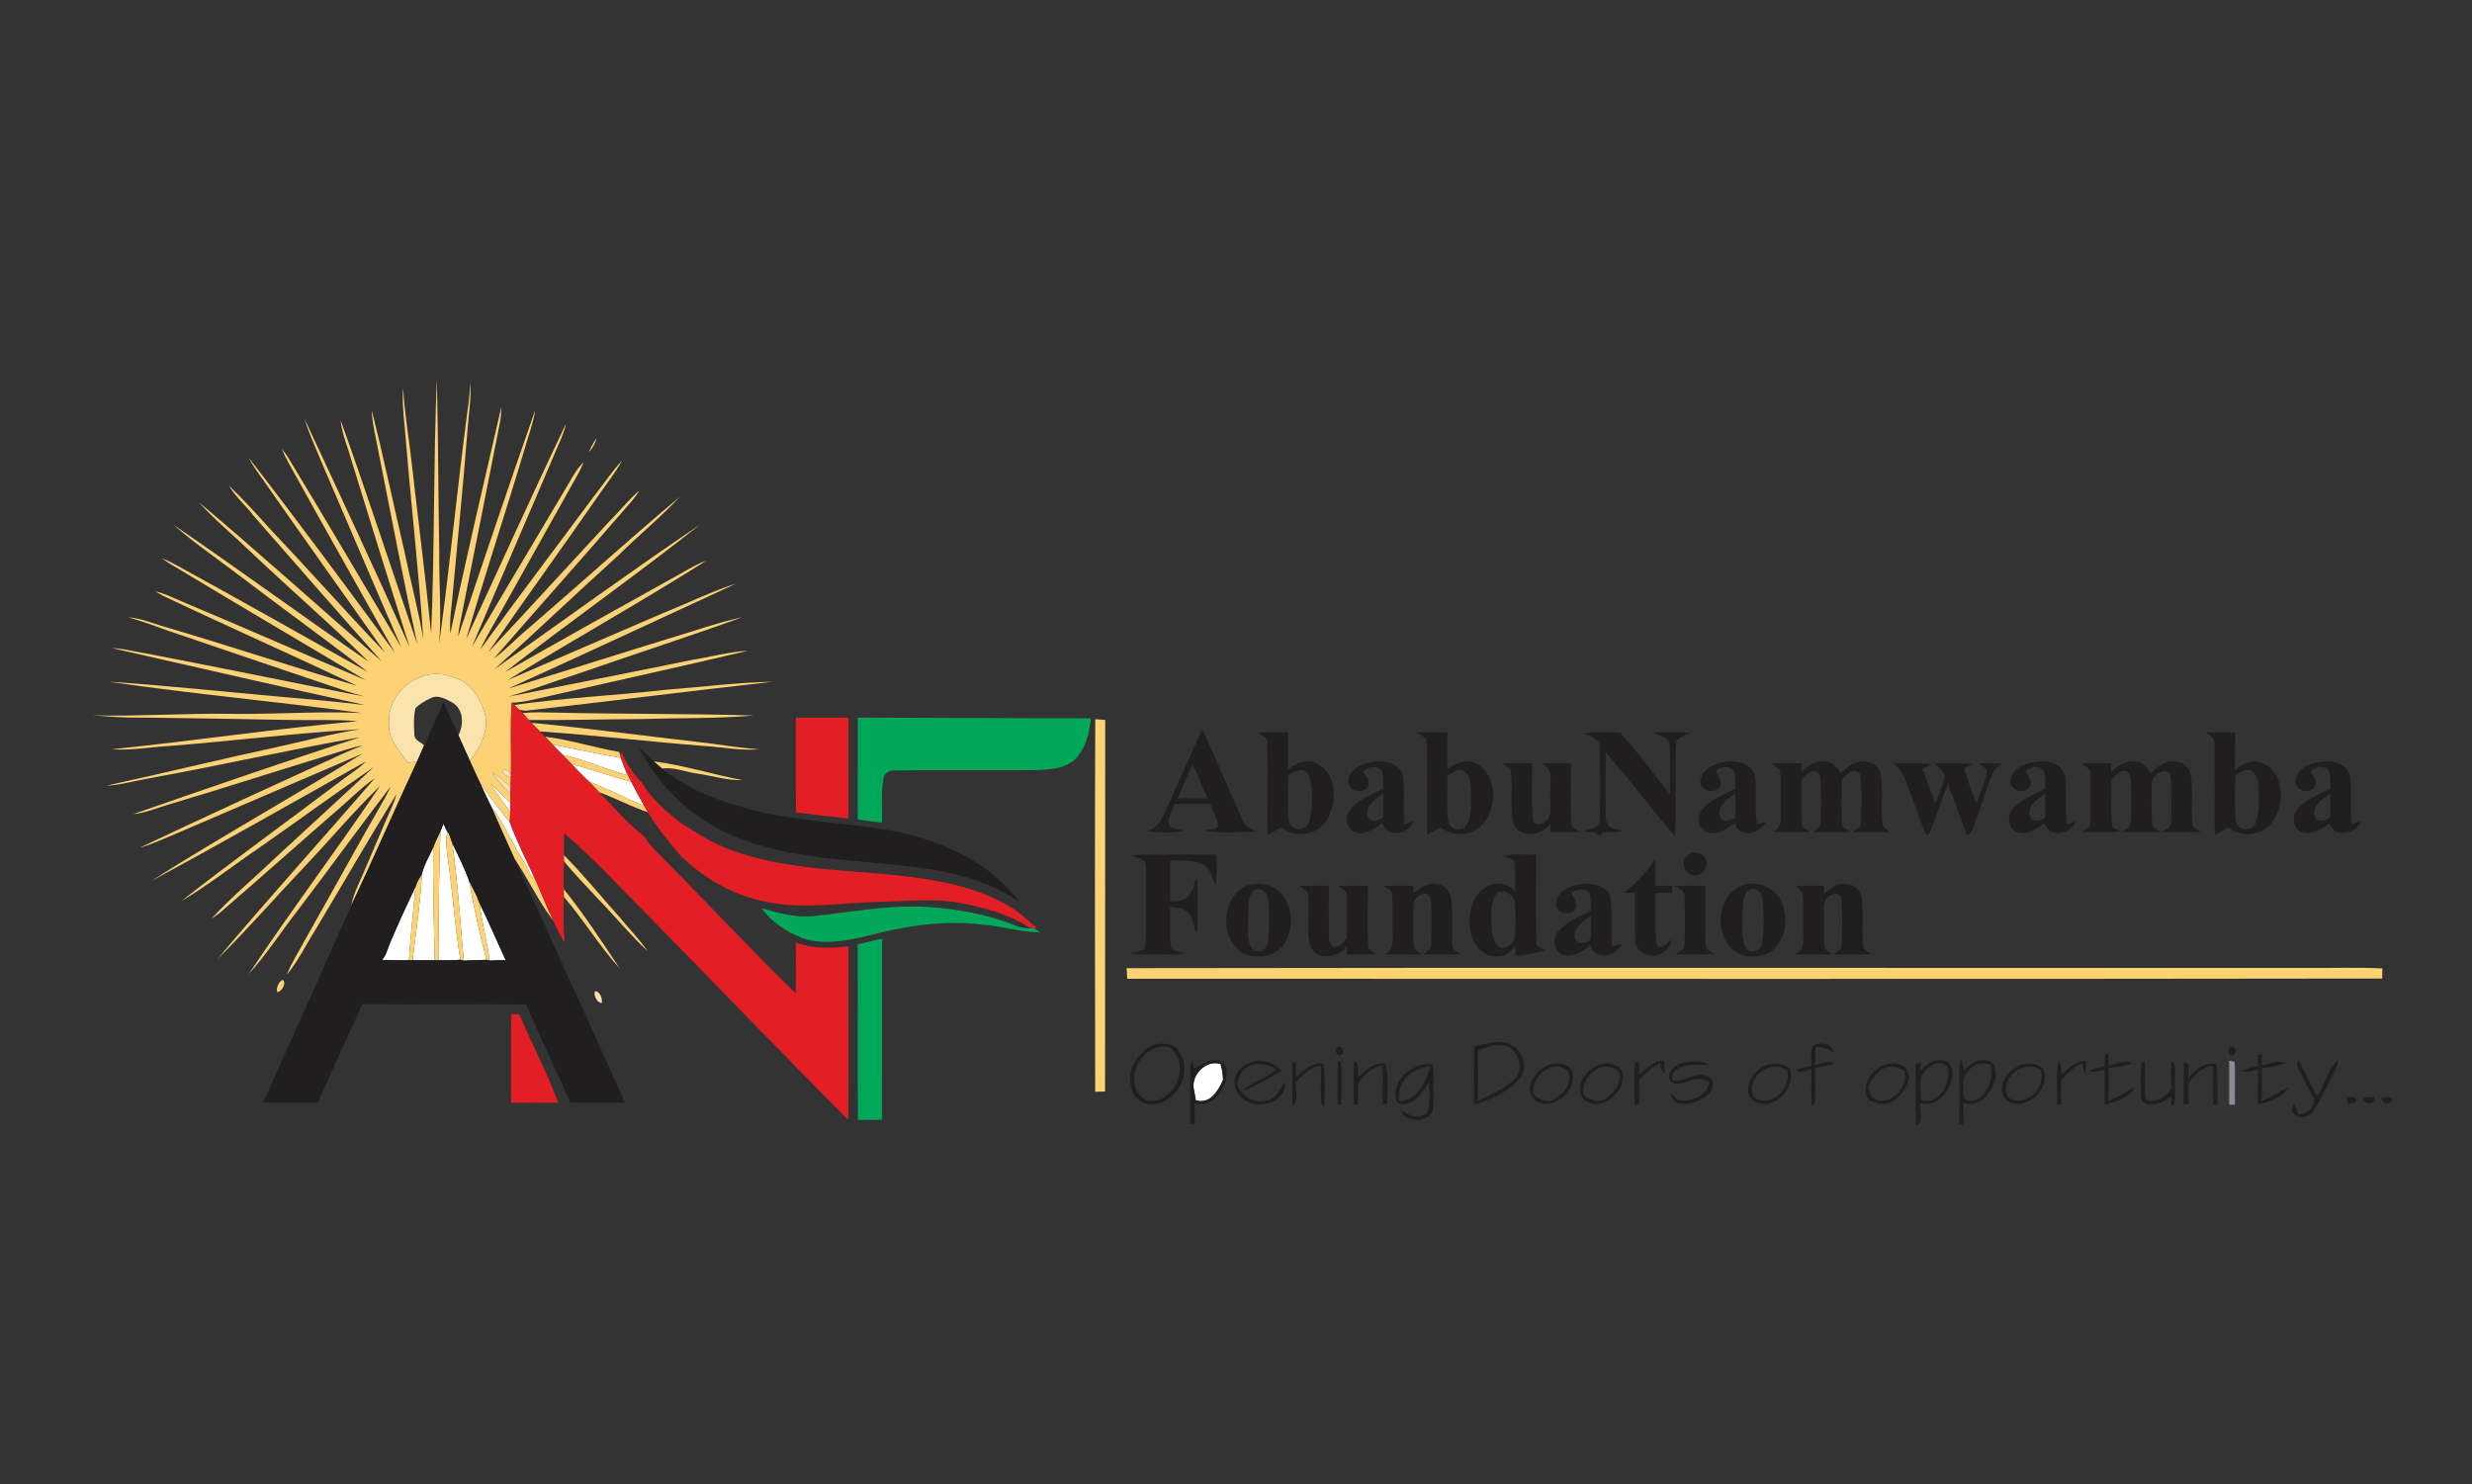 <?xml version="1.0" encoding="UTF-8" ?>
<!DOCTYPE svg PUBLIC "-//W3C//DTD SVG 1.1//EN" "http://www.w3.org/Graphics/SVG/1.1/DTD/svg11.dtd">
<svg width="886pt" height="532pt" viewBox="0 0 886 532" version="1.1" xmlns="http://www.w3.org/2000/svg">
<rect x="0" y="0" width="886" height="532" fill="#333333" stroke="none"/>
<g id="#ffffffff">
<path fill="#ffffff" opacity="1.00" d=" M 198.12 266.96 C 206.26 268.46 214.35 270.26 222.52 271.66 C 223.00 273.17 223.62 274.63 224.22 276.10 L 224.82 277.84 C 216.99 275.80 209.61 272.26 201.69 270.57 C 200.49 269.38 199.28 268.19 198.12 266.96 Z" />
<path fill="#ffffff" opacity="1.00" d=" M 204.91 273.94 C 212.09 275.76 219.05 278.35 226.23 280.20 C 227.73 283.17 229.31 286.10 230.96 289.00 C 224.27 286.03 217.70 282.78 210.93 280.01 C 208.84 278.06 206.85 276.02 204.91 273.94 Z" />
<path fill="#ffffff" opacity="1.00" d=" M 172.11 280.75 C 175.59 285.43 178.89 290.25 182.69 294.69 C 185.11 301.28 188.27 307.58 191.24 313.94 C 191.08 314.10 190.76 314.44 190.60 314.60 C 189.11 311.22 187.30 307.99 185.41 304.82 C 182.32 299.66 179.90 294.09 176.19 289.32 C 174.72 286.51 173.41 283.63 172.11 280.75 Z" />
<path fill="#ffffff" opacity="1.00" d=" M 175.76 280.82 C 178.15 283.12 180.53 285.42 182.89 287.75 C 182.92 288.86 182.92 289.98 182.90 291.11 C 180.50 287.69 177.96 284.37 175.76 280.82 Z" />
<path fill="#ffffff" opacity="1.00" d=" M 157.85 298.03 C 158.12 297.36 158.67 296.00 158.94 295.32 C 159.47 296.46 160.12 297.57 160.56 298.76 C 160.42 298.99 160.14 299.44 160.00 299.66 C 159.73 304.47 160.84 309.21 161.31 313.97 C 162.61 323.98 163.28 334.09 165.02 344.04 C 162.39 344.25 159.75 344.22 157.11 344.21 C 157.25 328.82 157.27 313.41 157.85 298.03 Z" />
<path fill="#ffffff" opacity="1.00" d=" M 162.11 302.26 C 164.19 306.71 166.52 311.09 168.11 315.76 C 169.86 325.25 171.92 334.70 174.34 344.04 C 171.63 344.24 168.90 344.17 166.19 344.36 C 164.98 330.32 164.04 316.21 162.11 302.26 Z" />
<path fill="#ffffff" opacity="1.00" d=" M 155.26 303.86 C 155.10 317.30 155.52 330.76 155.79 344.21 C 153.15 344.20 150.50 344.20 147.87 344.20 C 149.13 333.92 150.67 323.65 151.23 313.30 C 151.97 309.94 153.84 306.96 155.26 303.86 Z" />
<path fill="#ffffff" opacity="1.00" d=" M 138.21 342.15 C 141.29 333.84 145.20 325.87 148.93 317.84 C 148.14 326.63 147.15 335.40 146.56 344.20 C 143.38 344.23 140.20 344.22 137.03 344.10 C 137.32 343.61 137.91 342.64 138.21 342.15 Z" />
<path fill="#ffffff" opacity="1.00" d=" M 171.86 323.77 C 175.17 330.48 178.09 337.38 181.24 344.17 C 179.34 344.19 177.44 344.21 175.55 344.33 C 174.52 337.44 172.71 330.69 171.86 323.77 Z" />
<path fill="#ffffff" opacity="1.00" d=" M 428.00 390.96 C 426.49 385.68 432.05 379.73 437.44 381.37 C 438.06 383.23 438.32 385.16 438.36 387.12 C 436.59 391.04 433.75 395.96 428.60 394.41 C 428.41 393.25 428.21 392.11 428.00 390.96 Z" />
</g>
<g id="#fcd274ff">
<path fill="#fcd274" opacity="1.00" d=" M 154.53 227.10 C 155.80 196.77 155.32 166.37 156.55 136.03 C 157.08 156.67 157.06 177.32 157.43 197.97 C 157.32 208.95 158.31 219.94 157.37 230.90 C 161.18 203.32 163.83 175.59 167.46 147.98 C 168.03 144.36 168.37 140.70 168.55 137.04 C 168.94 142.75 167.99 148.40 167.57 154.07 C 165.93 174.95 163.83 195.78 161.90 216.63 C 161.49 220.12 161.14 223.64 161.40 227.15 C 167.05 199.95 173.47 172.91 179.69 145.83 C 179.66 147.64 179.57 149.45 179.23 151.23 C 174.68 174.47 170.02 197.69 165.39 220.92 C 164.86 223.34 164.42 225.78 164.18 228.25 C 173.24 201.11 182.39 174.00 191.83 146.99 C 191.22 151.31 189.64 155.41 188.44 159.59 C 181.53 182.82 173.85 205.83 167.08 229.10 C 179.01 203.37 190.65 177.50 202.84 151.90 C 202.26 154.76 201.05 157.44 199.86 160.10 C 189.74 184.07 179.28 207.90 169.13 231.86 C 180.64 212.19 192.36 192.64 203.99 173.04 C 205.46 170.40 207.01 167.76 209.20 165.64 C 208.56 167.15 207.88 168.63 207.09 170.06 C 197.98 186.27 188.90 202.51 179.82 218.75 C 177.19 223.44 174.35 228.02 172.09 232.91 C 185.30 214.56 199.03 196.60 212.48 178.43 C 215.98 173.97 219.16 169.24 222.98 165.05 C 220.57 169.49 217.36 173.41 214.53 177.57 C 201.47 196.41 188.03 214.98 174.98 233.82 C 189.64 218.18 204.07 202.33 218.65 186.62 C 222.23 183.12 225.27 179.09 229.14 175.89 C 227.62 178.45 225.56 180.62 223.63 182.86 C 208.22 200.67 192.53 218.24 177.06 236.00 C 181.50 232.81 185.15 228.69 189.39 225.25 C 207.56 209.59 225.34 193.45 243.72 178.04 C 236.66 185.55 228.68 192.11 221.34 199.34 C 206.54 212.74 192.08 226.51 177.25 239.87 C 201.73 222.48 226.05 204.85 250.92 188.03 C 228.02 206.18 204.06 222.99 181.00 240.92 C 202.06 228.95 223.20 217.12 244.39 205.38 C 247.22 203.77 250.02 202.05 253.13 201.00 C 229.75 215.80 205.55 229.30 181.98 243.78 C 200.53 235.71 219.16 227.80 237.72 219.75 C 246.47 216.25 254.96 212.04 263.94 209.14 C 236.70 221.77 209.46 234.43 182.12 246.85 C 200.78 241.05 219.43 235.19 238.09 229.39 C 247.43 226.69 256.60 223.31 266.10 221.24 C 246.16 228.46 225.96 234.95 205.93 241.93 C 197.95 244.48 190.10 247.47 182.04 249.78 C 203.95 245.38 225.89 241.10 247.79 236.60 C 254.58 235.51 261.26 233.67 268.15 233.24 C 244.01 238.99 219.75 244.24 195.56 249.80 C 191.54 250.62 187.56 251.84 183.42 251.87 C 182.79 260.34 183.32 268.85 183.11 277.35 C 182.62 276.58 180.39 275.00 180.09 276.58 C 180.52 277.86 181.94 278.32 183.11 278.72 C 183.08 279.59 183.03 281.32 183.01 282.19 C 181.04 280.13 178.78 278.38 176.43 276.78 C 178.18 279.66 180.45 282.17 182.95 284.42 C 182.93 285.25 182.91 286.91 182.89 287.75 C 180.53 285.42 178.15 283.12 175.76 280.82 C 177.96 284.37 180.50 287.69 182.90 291.11 C 182.85 292.00 182.74 293.79 182.69 294.69 C 178.89 290.25 175.59 285.43 172.11 280.75 C 170.82 278.10 169.64 275.41 168.43 272.74 C 171.90 268.32 174.76 262.87 174.08 257.09 C 172.64 250.81 168.74 244.19 162.00 242.69 C 151.56 238.25 138.78 247.74 139.44 258.97 C 138.78 264.85 143.29 269.01 146.25 273.48 C 147.33 273.28 148.41 273.08 149.50 272.89 C 141.52 290.05 134.02 307.43 125.93 324.53 C 126.37 322.22 127.11 319.98 128.10 317.85 C 131.78 309.58 135.21 301.20 138.84 292.90 C 140.07 290.23 141.34 287.55 142.08 284.69 C 132.19 300.68 122.81 317.01 113.14 333.15 C 109.69 338.55 106.93 344.44 102.81 349.38 C 104.48 345.04 107.10 341.17 109.23 337.06 C 118.98 319.90 128.41 302.55 138.29 285.47 C 138.91 284.30 139.47 283.11 140.02 281.92 C 128.70 296.69 117.79 311.79 106.51 326.60 C 100.67 334.10 95.51 342.16 89.12 349.19 C 104.33 326.36 120.88 304.41 136.26 281.70 C 126.65 290.96 118.09 301.25 108.90 310.93 C 98.52 321.83 88.63 333.22 77.93 343.81 C 96.33 321.86 115.63 300.67 134.32 278.98 C 129.91 281.94 126.23 285.81 122.20 289.24 C 108.44 301.17 94.90 313.34 81.09 325.21 C 79.47 326.69 77.79 328.10 75.89 329.22 C 82.94 321.51 91.04 314.85 98.56 307.61 C 110.34 296.72 122.19 285.90 133.96 275.00 C 120.33 284.30 106.99 294.04 93.47 303.51 C 83.93 309.96 74.87 317.16 64.95 323.03 C 83.88 308.17 103.45 294.14 122.62 279.60 C 125.46 277.40 128.60 275.58 131.11 272.98 C 105.48 287.32 79.99 301.94 54.12 315.85 C 79.05 299.99 104.91 285.64 130.02 270.10 C 107.65 279.66 85.32 289.34 62.95 298.90 C 58.67 300.63 54.48 302.63 50.02 303.90 C 73.36 292.85 96.83 282.07 120.31 271.35 C 123.48 269.84 126.70 268.47 129.97 267.21 C 125.79 267.98 121.79 269.48 117.73 270.70 C 98.43 276.59 79.23 282.82 59.88 288.57 C 55.88 289.78 51.96 291.41 47.76 291.83 C 74.80 282.43 101.84 273.05 129.08 264.27 C 103.96 268.68 79.05 274.37 53.94 278.91 C 48.63 279.82 43.42 281.38 38.02 281.65 C 58.38 277.21 78.64 272.26 99.02 267.85 C 109.03 265.68 118.94 262.98 129.08 261.40 C 106.31 262.75 83.64 265.60 60.90 267.38 C 53.91 267.79 46.94 269.06 39.91 268.60 C 69.37 265.56 98.70 261.25 128.19 258.51 C 120.13 257.83 112.03 258.24 103.95 258.08 C 85.96 257.69 67.97 257.45 49.97 257.21 C 44.34 257.37 38.73 256.77 33.11 256.44 C 50.09 256.83 67.05 255.59 84.04 255.89 C 99.32 256.05 114.61 254.88 129.88 255.61 C 99.64 251.49 69.18 248.82 38.98 244.35 C 59.65 245.74 80.26 247.94 100.90 249.79 C 110.90 250.66 120.90 251.54 130.87 252.74 C 100.47 246.16 70.18 239.10 39.85 232.24 C 41.40 232.38 42.94 232.53 44.47 232.77 C 73.32 238.09 102.04 244.18 130.84 249.72 C 128.49 249.09 126.15 248.44 123.85 247.65 C 102.54 240.45 81.22 233.26 59.93 225.98 C 55.32 224.27 50.70 222.60 45.96 221.29 C 50.08 221.58 53.95 223.10 57.85 224.34 C 81.35 231.15 104.54 239.05 128.04 245.83 C 104.93 234.88 81.54 224.53 58.44 213.56 C 57.50 213.06 56.58 212.52 55.67 211.96 C 59.05 212.74 62.14 214.33 65.32 215.66 C 87.28 224.87 109.06 234.49 130.99 243.78 C 109.04 230.71 87.00 217.79 65.13 204.59 C 62.70 203.18 60.25 201.78 58.01 200.09 C 60.07 200.93 62.05 201.92 63.99 203.00 C 86.74 215.44 109.29 228.25 131.90 240.94 C 116.49 229.03 100.66 217.66 85.18 205.84 C 77.45 199.97 69.42 194.46 62.12 188.07 C 85.65 204.15 108.66 220.99 132.12 237.19 C 118.30 223.53 103.53 210.84 89.46 197.44 C 83.39 191.61 76.85 186.24 71.21 179.97 C 93.40 198.59 114.87 218.07 136.76 237.03 C 121.40 219.77 106.17 202.39 90.98 184.98 C 88.14 181.22 84.41 178.15 82.04 174.06 C 87.50 179.25 92.52 184.87 97.56 190.45 C 111.19 204.78 124.28 219.65 137.98 233.91 C 123.29 213.02 108.37 192.30 93.82 171.31 C 92.13 168.98 90.44 166.64 89.14 164.07 C 106.98 187.09 124.28 210.54 141.54 234.00 C 128.83 211.27 115.95 188.62 103.37 165.82 C 102.47 164.23 101.70 162.58 101.03 160.89 C 101.91 162.02 102.74 163.18 103.50 164.40 C 117.14 186.83 130.34 209.52 143.84 232.03 C 134.16 210.04 124.80 187.89 115.30 165.81 C 113.20 160.61 110.80 155.52 109.13 150.15 C 121.86 177.32 134.53 204.53 146.80 231.91 C 139.30 208.14 131.89 184.34 124.57 160.52 C 123.51 157.31 122.39 154.08 122.11 150.69 C 131.66 177.28 140.38 204.18 149.56 230.90 C 144.68 208.33 140.36 185.64 135.85 162.99 C 134.94 157.65 133.44 152.39 133.20 146.96 C 137.51 163.87 141.06 180.97 145.02 197.96 C 147.13 208.35 149.94 218.58 151.72 229.03 C 150.17 205.62 147.48 182.28 145.55 158.90 C 145.07 152.26 144.02 145.64 144.46 138.97 C 145.04 148.34 146.64 157.60 147.67 166.92 C 149.95 186.98 152.54 207.01 154.53 227.10 Z" />
<path fill="#fcd274" opacity="1.00" d=" M 211.04 162.14 C 211.79 160.34 212.72 158.62 213.83 157.02 C 213.39 158.96 212.39 160.69 211.04 162.14 Z" />
<path fill="#fcd274" opacity="1.00" d=" M 238.91 247.23 C 251.59 246.29 264.21 244.59 276.93 244.39 C 247.92 247.62 218.95 251.34 189.93 254.59 C 188.61 254.84 187.32 254.77 186.08 254.37 C 185.64 253.95 184.75 253.11 184.31 252.69 C 202.41 250.11 220.74 249.31 238.91 247.23 Z" />
<path fill="#fcd274" opacity="1.00" d=" M 187.30 255.62 C 191.19 255.19 195.11 255.36 199.02 255.44 C 222.76 256.01 246.53 255.77 270.25 256.48 C 256.85 257.63 243.40 257.32 229.97 257.75 C 216.50 257.81 203.03 258.20 189.56 258.11 C 188.80 257.27 188.05 256.44 187.30 255.62 Z" />
<path fill="#fcd274" opacity="1.00" d=" M 392.55 257.81 C 393.44 257.88 395.23 258.01 396.13 258.07 C 396.04 302.46 396.15 346.86 396.07 391.25 C 395.19 391.28 393.42 391.33 392.53 391.36 C 392.43 346.84 392.38 302.32 392.55 257.81 Z" />
<path fill="#fcd274" opacity="1.00" d=" M 190.49 259.10 C 210.05 260.96 229.53 263.62 249.05 265.83 C 256.76 266.64 264.38 268.11 272.13 268.56 C 265.75 269.17 259.41 267.86 253.06 267.46 C 233.18 265.92 213.37 263.54 193.48 262.18 C 192.47 261.16 191.48 260.13 190.49 259.10 Z" />
<path fill="#fcd274" opacity="1.00" d=" M 195.38 264.09 C 204.36 265.16 213.04 268.02 221.95 269.55 L 222.26 270.62 L 222.52 271.66 C 214.35 270.26 206.26 268.46 198.12 266.96 C 197.21 266.00 196.30 265.04 195.38 264.09 Z" />
<path fill="#fcd274" opacity="1.00" d=" M 201.69 270.57 C 209.61 272.26 216.99 275.80 224.82 277.84 L 224.22 276.10 C 224.86 277.48 225.54 278.83 226.23 280.20 C 219.05 278.35 212.09 275.76 204.91 273.94 C 203.84 272.80 202.77 271.68 201.69 270.57 Z" />
<path fill="#fcd274" opacity="1.00" d=" M 234.30 272.92 C 245.05 274.29 255.48 277.62 266.13 279.66 C 260.58 279.78 255.23 278.07 249.78 277.28 C 245.60 276.73 241.54 274.87 237.27 275.49 C 236.25 274.67 235.27 273.78 234.30 272.92 Z" />
<path fill="#fcd274" opacity="1.00" d=" M 210.93 280.01 C 217.70 282.78 224.27 286.03 230.96 289.00 C 231.28 289.54 231.92 290.62 232.23 291.16 C 226.23 289.13 220.61 286.16 214.68 283.93 C 213.45 282.60 212.22 281.27 210.93 280.01 Z" />
<path fill="#fcd274" opacity="1.00" d=" M 176.19 289.32 C 179.90 294.09 182.32 299.66 185.41 304.82 C 187.30 307.99 189.11 311.22 190.60 314.60 C 190.76 314.44 191.08 314.10 191.24 313.94 C 193.66 319.23 195.74 324.68 198.24 329.95 C 192.92 323.01 189.26 314.91 184.33 307.68 C 181.63 301.55 178.76 295.50 176.19 289.32 Z" />
<path fill="#fcd274" opacity="1.00" d=" M 155.26 303.86 C 155.94 301.84 156.93 299.94 157.85 298.03 C 157.27 313.41 157.25 328.82 157.11 344.21 L 155.79 344.21 C 155.52 330.76 155.10 317.30 155.26 303.86 Z" />
<path fill="#fcd274" opacity="1.00" d=" M 160.00 299.66 C 160.14 299.44 160.42 298.99 160.56 298.76 L 160.78 298.41 C 161.12 299.37 161.78 301.29 162.11 302.26 C 164.04 316.21 164.98 330.32 166.19 344.36 L 165.02 344.04 C 163.28 334.09 162.61 323.98 161.31 313.97 C 160.84 309.21 159.73 304.47 160.00 299.66 Z" />
<path fill="#fcd274" opacity="1.00" d=" M 202.10 306.52 C 209.16 313.57 215.44 321.39 222.11 328.83 C 225.41 332.86 229.08 336.59 232.07 340.87 C 226.01 335.30 220.82 328.89 215.09 323.00 C 210.74 318.28 206.21 313.69 202.13 308.74 C 202.12 308.18 202.11 307.07 202.10 306.52 Z" />
<path fill="#fcd274" opacity="1.00" d=" M 148.93 317.84 C 149.40 316.20 150.36 314.75 151.23 313.30 C 150.67 323.65 149.13 333.92 147.87 344.20 L 146.56 344.20 C 147.15 335.40 148.14 326.63 148.93 317.84 Z" />
<path fill="#fcd274" opacity="1.00" d=" M 168.11 315.76 C 169.43 318.39 170.92 320.97 171.86 323.77 C 172.71 330.69 174.52 337.44 175.55 344.33 L 174.34 344.04 C 171.92 334.70 169.86 325.25 168.11 315.76 Z" />
<path fill="#fcd274" opacity="1.00" d=" M 202.07 318.72 C 209.34 327.74 215.70 337.50 222.12 347.14 C 214.78 339.14 209.21 329.68 202.08 321.49 C 202.07 320.80 202.07 319.41 202.07 318.72 Z" />
<path fill="#fcd274" opacity="1.00" d=" M 403.80 347.05 C 544.52 346.81 685.25 347.01 825.97 346.95 C 835.27 347.06 844.57 346.69 853.86 347.14 C 853.84 348.35 853.82 349.56 853.82 350.77 C 703.89 351.01 553.95 350.84 404.02 350.85 C 403.94 349.58 403.87 348.31 403.80 347.05 Z" />
<path fill="#fcd274" opacity="1.00" d=" M 101.25 351.22 C 102.91 352.09 100.95 355.69 99.34 355.59 C 98.93 354.04 99.87 352.01 101.25 351.22 Z" />
</g>
<g id="#8b8994ff">
<path fill="#8b8994" opacity="1.00" d=" M 229.27 184.40 C 229.73 184.88 229.73 184.88 229.27 184.40 Z" />
<path fill="#8b8994" opacity="1.00" d=" M 798.97 380.15 C 799.46 380.27 800.45 380.52 800.94 380.65 C 801.19 385.76 800.95 390.89 801.03 396.01 C 800.51 396.01 799.49 396.02 798.97 396.02 C 798.98 390.73 798.98 385.44 798.97 380.15 Z" />
</g>
<g id="#fbe3aeff">
<path fill="#fbe3ae" opacity="1.00" d=" M 139.44 258.97 C 138.78 247.74 151.56 238.25 162.00 242.69 C 168.74 244.19 172.64 250.81 174.08 257.09 C 174.76 262.87 171.90 268.32 168.43 272.74 C 167.05 269.68 165.64 266.64 164.30 263.57 C 166.27 259.83 166.21 254.31 162.26 251.91 C 159.86 250.60 156.84 248.79 154.15 250.39 C 152.24 251.27 150.35 252.35 148.90 253.90 C 148.18 256.93 148.32 260.11 148.52 263.20 C 148.40 265.30 150.76 265.99 152.03 267.19 C 151.20 269.09 150.35 270.99 149.50 272.89 C 148.41 273.08 147.33 273.28 146.25 273.48 C 143.29 269.01 138.78 264.85 139.44 258.97 Z" />
<path fill="#fbe3ae" opacity="1.00" d=" M 180.09 276.58 C 180.39 275.00 182.62 276.58 183.11 277.35 C 183.11 277.69 183.11 278.38 183.11 278.72 C 181.94 278.32 180.52 277.86 180.09 276.58 Z" />
<path fill="#fbe3ae" opacity="1.00" d=" M 176.43 276.78 C 178.78 278.38 181.04 280.13 183.01 282.19 C 182.99 282.75 182.96 283.86 182.95 284.42 C 180.45 282.17 178.18 279.66 176.43 276.78 Z" />
<path fill="#fbe3ae" opacity="1.00" d=" M 213.26 355.30 C 215.00 355.28 216.06 358.05 215.68 359.56 C 214.03 359.51 212.61 356.81 213.26 355.30 Z" />
</g>
<g id="#201e1fff">
<path fill="#201e1f" opacity="1.00" d=" M 152.03 267.19 C 154.32 262.03 156.70 256.90 158.97 251.73 C 160.71 255.69 162.53 259.62 164.30 263.57 C 165.64 266.64 167.05 269.68 168.43 272.74 C 169.64 275.41 170.82 278.10 172.11 280.75 C 173.41 283.63 174.72 286.51 176.19 289.32 C 178.76 295.50 181.63 301.55 184.33 307.68 C 197.54 336.89 210.91 366.02 224.04 395.26 C 217.50 395.25 210.96 395.28 204.43 395.24 C 199.20 383.51 193.69 371.90 188.59 360.11 C 169.02 359.80 149.44 360.18 129.87 359.93 C 124.48 371.68 119.19 383.47 113.88 395.26 C 107.34 395.26 100.80 395.25 94.27 395.27 C 104.89 371.72 115.46 348.15 125.93 324.53 C 134.02 307.43 141.52 290.05 149.50 272.89 C 150.35 270.99 151.20 269.09 152.03 267.19 M 157.85 298.03 C 156.93 299.94 155.94 301.84 155.26 303.86 C 153.84 306.96 151.97 309.94 151.23 313.30 C 150.36 314.75 149.40 316.20 148.93 317.84 C 145.20 325.87 141.29 333.84 138.21 342.15 C 137.91 342.64 137.32 343.61 137.03 344.10 C 140.20 344.22 143.38 344.23 146.56 344.20 L 147.87 344.20 C 150.50 344.20 153.15 344.20 155.79 344.21 L 157.11 344.21 C 159.75 344.22 162.39 344.25 165.02 344.04 L 166.19 344.36 C 168.90 344.17 171.63 344.24 174.34 344.04 L 175.55 344.33 C 177.44 344.21 179.34 344.19 181.24 344.17 C 178.09 337.38 175.17 330.48 171.86 323.77 C 170.92 320.97 169.43 318.39 168.11 315.76 C 166.52 311.09 164.19 306.71 162.11 302.26 C 161.78 301.29 161.12 299.37 160.78 298.41 L 160.56 298.76 C 160.12 297.57 159.47 296.46 158.94 295.32 C 158.67 296.00 158.12 297.36 157.85 298.03 Z" />
<path fill="#201e1f" opacity="1.00" d=" M 430.57 262.08 C 430.77 262.13 431.18 262.25 431.38 262.31 C 436.14 272.71 440.46 283.31 445.27 293.69 C 446.08 295.90 448.09 297.10 450.12 298.05 C 444.04 298.29 437.78 298.83 431.78 297.80 C 433.24 297.04 435.89 297.80 436.55 295.97 C 436.20 293.21 434.73 290.73 433.77 288.15 C 429.53 288.13 425.30 288.14 421.08 288.13 C 420.16 290.36 418.88 292.55 418.82 295.02 C 419.20 297.52 422.37 296.96 424.14 297.86 C 419.91 298.69 415.48 298.42 411.22 297.99 C 413.70 297.00 415.76 295.23 416.78 292.73 C 421.55 282.59 425.87 272.25 430.57 262.08 M 427.46 273.88 C 425.68 278.00 423.78 282.06 422.08 286.20 C 425.65 286.18 429.23 286.19 432.81 286.19 C 431.04 282.08 429.28 277.97 427.46 273.88 Z" />
<path fill="#201e1f" opacity="1.00" d=" M 450.89 262.60 C 454.47 262.46 458.06 262.50 461.65 262.51 C 461.62 266.97 461.70 271.43 461.59 275.90 C 464.46 273.50 468.57 271.83 472.14 273.80 C 479.11 277.48 479.43 287.52 475.70 293.65 C 472.57 299.42 464.18 300.72 459.21 296.57 C 457.61 297.51 456.00 298.43 454.35 299.29 C 454.28 288.21 454.47 277.13 454.27 266.06 C 454.41 264.11 452.08 263.65 450.89 262.60 M 461.72 278.01 C 461.70 283.37 461.38 288.75 461.89 294.09 C 462.31 298.12 468.61 298.31 469.28 294.29 C 470.46 289.02 470.82 283.16 469.07 277.99 C 467.60 274.68 463.77 276.25 461.72 278.01 Z" />
<path fill="#201e1f" opacity="1.00" d=" M 507.92 262.61 C 511.52 262.46 515.12 262.49 518.73 262.51 C 518.73 266.97 518.77 271.43 518.70 275.89 C 521.71 273.28 526.26 271.76 529.87 274.15 C 536.28 278.20 536.38 287.76 532.74 293.74 C 529.57 299.47 521.22 300.67 516.27 296.57 C 514.68 297.52 513.08 298.44 511.43 299.26 C 511.40 288.18 511.57 277.08 511.35 266.00 C 511.46 264.09 509.12 263.66 507.92 262.61 M 518.79 278.08 C 518.81 283.39 518.46 288.72 518.98 294.00 C 519.19 296.95 523.25 298.46 525.28 296.26 C 527.74 292.73 527.16 288.12 527.27 284.04 C 527.03 281.39 527.16 277.96 524.64 276.35 C 522.50 275.13 520.51 277.04 518.79 278.08 Z" />
<path fill="#201e1f" opacity="1.00" d=" M 567.77 262.97 C 571.99 262.03 576.40 262.59 580.69 262.58 C 587.06 269.58 592.58 277.41 598.60 284.75 C 598.46 278.88 598.85 272.99 598.42 267.13 C 598.33 264.10 594.92 263.85 592.82 262.71 C 597.14 262.41 601.52 262.29 605.84 262.82 C 603.91 263.88 600.66 264.19 600.70 267.05 C 600.18 277.90 600.94 288.80 600.32 299.65 C 591.76 289.88 584.03 279.40 575.50 269.62 C 575.42 276.77 575.47 283.93 575.45 291.09 C 575.52 292.84 575.37 294.90 576.76 296.23 C 578.13 297.22 579.92 297.29 581.48 297.90 C 579.04 298.51 576.49 298.28 574.02 298.47 C 573.93 300.30 572.55 299.13 571.78 298.49 C 570.38 298.30 569.04 298.16 567.68 297.90 C 570.03 297.22 573.49 296.82 573.40 293.59 C 573.64 285.09 573.46 276.57 573.49 268.06 C 573.59 264.97 570.10 263.87 567.77 262.97 Z" />
<path fill="#201e1f" opacity="1.00" d=" M 790.64 262.56 C 794.13 262.45 797.62 262.49 801.12 262.57 C 801.02 267.03 801.14 271.50 801.01 275.96 C 803.79 273.61 807.70 271.87 811.25 273.66 C 818.43 277.07 818.89 287.21 815.27 293.41 C 812.25 299.32 803.67 300.84 798.67 296.56 C 797.05 297.51 795.43 298.45 793.79 299.35 C 793.68 288.26 793.91 277.16 793.69 266.08 C 793.72 264.27 791.72 263.65 790.64 262.56 M 801.10 278.16 C 801.23 283.63 800.67 289.17 801.44 294.60 C 802.15 297.75 807.04 298.27 808.29 295.25 C 809.84 291.75 809.57 287.79 809.60 284.05 C 809.39 281.33 809.46 277.82 806.81 276.22 C 804.62 275.28 802.75 277.02 801.10 278.16 Z" />
<path fill="#201e1f" opacity="1.00" d=" M 229.00 267.91 C 230.77 269.58 232.48 271.30 234.30 272.92 C 235.27 273.78 236.25 274.67 237.27 275.49 C 245.14 281.82 254.54 285.95 264.18 288.79 C 279.88 293.59 296.36 294.53 312.54 296.68 C 332.22 299.18 352.83 306.74 365.13 323.08 C 355.16 316.34 343.30 312.99 331.49 311.28 C 309.64 308.11 286.93 308.72 265.99 300.92 C 250.05 295.09 236.62 283.05 229.00 267.91 Z" />
<path fill="#201e1f" opacity="1.00" d=" M 483.25 280.03 C 483.60 275.78 488.13 273.64 491.87 273.16 C 495.80 272.38 500.76 273.35 502.63 277.29 C 503.78 283.26 502.58 289.43 503.40 295.45 C 504.19 295.17 505.76 294.59 506.55 294.30 C 505.24 299.27 496.91 300.52 495.55 294.97 C 492.84 297.06 489.58 299.34 485.98 298.43 C 482.37 297.41 481.82 292.54 484.10 289.98 C 487.15 286.43 491.74 284.82 495.80 282.73 C 495.71 280.65 495.89 278.52 495.36 276.50 C 493.80 274.14 490.31 274.69 488.66 276.65 C 489.37 278.14 491.21 279.59 490.46 281.42 C 489.28 284.97 483.06 283.76 483.25 280.03 M 490.23 292.76 C 491.31 295.25 494.10 294.05 495.79 292.98 C 495.75 290.13 495.76 287.28 495.72 284.44 C 493.08 286.39 489.06 288.89 490.23 292.76 Z" />
<path fill="#201e1f" opacity="1.00" d=" M 609.50 279.43 C 610.53 274.82 615.80 273.16 619.97 272.96 C 623.55 272.62 628.00 274.25 629.03 278.03 C 629.80 283.81 628.74 289.69 629.71 295.47 C 630.52 295.24 632.15 294.78 632.97 294.56 C 631.05 299.14 623.19 300.55 621.70 294.97 C 618.83 297.27 614.88 299.88 611.16 297.97 C 608.14 296.23 608.40 291.81 610.64 289.54 C 613.75 286.35 618.01 284.70 621.94 282.80 C 621.86 280.65 622.17 278.40 621.47 276.33 C 619.91 274.33 616.84 274.67 615.08 276.21 C 615.47 278.21 617.73 280.15 616.28 282.20 C 614.20 285.08 608.72 283.05 609.50 279.43 M 616.37 292.64 C 617.33 295.22 620.24 294.11 621.95 293.06 C 621.95 290.17 621.96 287.29 621.91 284.40 C 619.32 286.38 615.34 288.80 616.37 292.64 Z" />
<path fill="#201e1f" opacity="1.00" d=" M 645.56 276.80 C 647.88 274.63 650.73 272.45 654.14 272.98 C 656.76 273.01 658.44 275.17 659.80 277.13 C 662.07 275.02 664.69 272.69 668.04 272.93 C 670.98 272.82 673.76 275.06 674.16 278.01 C 675.09 283.96 673.90 290.06 674.84 296.00 C 675.44 296.57 676.64 297.70 677.25 298.27 C 672.80 298.33 668.35 298.34 663.90 298.23 C 664.91 297.21 667.04 296.79 667.01 295.03 C 667.17 289.35 667.46 283.60 666.79 277.95 C 665.35 274.58 660.74 277.54 660.17 280.04 C 659.99 285.06 659.96 290.11 660.20 295.13 C 660.08 296.99 662.35 297.23 663.44 298.23 C 658.90 298.33 654.36 298.34 649.82 298.25 C 651.10 297.11 652.96 296.12 652.62 294.10 C 652.55 288.67 653.05 283.16 652.26 277.78 C 650.36 274.61 646.90 277.65 645.56 279.72 C 645.84 285.33 645.22 290.99 646.03 296.58 C 646.73 296.96 648.11 297.73 648.81 298.12 C 644.28 298.39 639.72 298.49 635.21 298.08 C 639.11 297.05 638.12 292.96 638.24 289.96 C 638.07 285.31 638.58 280.63 637.92 276.02 C 637.01 275.19 636.06 274.43 635.08 273.72 C 638.60 273.61 642.13 273.64 645.66 273.64 C 645.64 274.43 645.59 276.01 645.56 276.80 Z" />
<path fill="#201e1f" opacity="1.00" d=" M 678.81 273.67 C 683.22 273.69 687.66 273.39 692.06 273.93 C 691.31 274.35 689.80 275.21 689.05 275.64 C 690.58 279.76 692.15 283.88 693.66 288.01 C 694.90 284.75 696.52 281.54 697.04 278.06 C 696.55 276.08 694.76 274.96 693.34 273.71 C 697.89 273.64 702.45 273.51 707.00 273.84 C 706.24 274.27 704.73 275.12 703.98 275.55 C 705.23 279.79 706.75 283.96 708.45 288.04 C 709.56 284.00 711.74 280.23 712.23 276.05 C 711.30 275.22 710.35 274.43 709.36 273.69 C 712.06 273.62 714.76 273.62 717.46 273.74 C 716.32 274.82 714.78 275.63 714.23 277.20 C 711.38 284.20 709.34 291.53 706.45 298.52 C 706.10 298.74 705.39 299.19 705.04 299.42 C 702.75 293.29 700.45 287.16 698.16 281.03 C 696.14 286.17 694.30 291.38 692.41 296.58 C 691.84 297.44 691.78 299.66 690.23 299.01 C 687.45 292.30 685.25 285.35 682.53 278.61 C 681.79 276.63 680.20 275.19 678.81 273.67 Z" />
<path fill="#201e1f" opacity="1.00" d=" M 720.71 278.97 C 722.05 274.70 726.97 273.17 731.01 272.96 C 734.60 272.60 739.04 274.21 740.13 277.97 C 740.85 283.77 739.98 289.64 740.71 295.45 C 741.53 295.21 743.16 294.72 743.98 294.47 C 742.29 299.22 734.29 300.51 732.81 295.00 C 730.08 297.09 726.73 299.41 723.11 298.37 C 719.44 297.18 719.21 292.13 721.66 289.65 C 724.75 286.40 729.06 284.73 733.03 282.81 C 732.93 280.66 733.38 278.36 732.53 276.33 C 731.03 274.29 727.89 274.69 726.20 276.25 C 726.54 278.27 729.00 280.28 727.28 282.30 C 725.05 285.21 719.31 282.71 720.71 278.97 M 727.48 292.59 C 728.38 295.23 731.34 294.11 733.08 293.06 C 733.04 290.18 733.05 287.31 733.02 284.44 C 730.41 286.35 726.46 288.79 727.48 292.59 Z" />
<path fill="#201e1f" opacity="1.00" d=" M 756.69 276.79 C 758.97 274.64 761.75 272.50 765.10 272.96 C 767.77 272.93 769.46 275.19 770.94 277.09 C 773.18 274.99 775.78 272.74 779.08 272.93 C 781.96 272.79 784.72 274.91 785.21 277.78 C 786.19 283.78 785.10 289.91 785.86 295.93 C 786.48 297.07 787.87 297.42 788.87 298.17 C 784.25 298.43 779.63 298.27 775.01 298.28 C 776.45 297.17 778.58 296.26 778.21 294.05 C 778.20 288.71 778.60 283.30 777.90 277.99 C 776.56 274.53 771.79 277.55 771.27 280.09 C 771.11 285.11 771.05 290.16 771.32 295.18 C 771.26 296.94 773.42 297.24 774.43 298.26 C 769.88 298.31 765.34 298.36 760.80 298.22 C 761.70 297.21 763.61 296.77 763.63 295.17 C 763.93 290.79 763.71 286.39 763.77 282.01 C 763.61 280.06 764.08 277.52 762.03 276.40 C 759.54 275.97 758.03 278.14 756.66 279.79 C 756.97 285.41 756.29 291.09 757.17 296.68 C 757.86 297.00 759.24 297.64 759.93 297.96 C 755.36 298.63 750.71 298.28 746.11 298.16 C 747.21 297.22 749.41 296.83 749.24 295.01 C 749.39 289.01 749.46 282.99 749.19 277.00 C 749.26 275.28 747.18 274.79 746.25 273.70 C 749.74 273.62 753.24 273.64 756.75 273.64 C 756.72 274.69 756.70 275.73 756.69 276.79 Z" />
<path fill="#201e1f" opacity="1.00" d=" M 822.67 279.95 C 823.17 275.54 827.92 273.48 831.83 273.08 C 835.72 272.39 840.74 273.64 842.20 277.74 C 843.01 283.58 842.16 289.53 842.75 295.40 C 843.88 295.07 845.01 294.75 846.16 294.44 C 844.39 299.12 836.54 300.58 834.96 295.03 C 832.12 297.13 828.54 299.63 824.86 298.20 C 821.53 296.81 821.46 292.16 823.69 289.76 C 826.79 286.40 831.21 284.75 835.22 282.75 C 835.13 280.59 835.37 278.35 834.68 276.27 C 832.94 274.18 829.77 274.79 828.08 276.60 C 828.87 278.21 830.80 279.79 829.79 281.77 C 828.20 284.96 822.40 283.59 822.67 279.95 M 829.71 292.85 C 830.80 295.27 833.47 293.96 835.20 293.11 C 835.18 290.21 835.19 287.31 835.14 284.42 C 832.50 286.37 828.35 288.98 829.71 292.85 Z" />
<path fill="#201e1f" opacity="1.00" d=" M 538.72 273.72 C 542.19 273.61 545.66 273.64 549.14 273.64 C 549.27 280.34 548.81 287.08 549.37 293.76 C 549.54 295.81 552.37 296.05 553.55 294.70 C 556.87 292.58 555.35 288.29 555.67 285.05 C 555.23 281.15 557.29 275.75 552.65 273.72 C 556.12 273.61 559.61 273.64 563.09 273.64 C 563.15 280.77 562.88 287.92 563.21 295.04 C 563.10 296.80 565.10 297.24 566.16 298.24 C 562.63 298.32 559.11 298.31 555.58 298.30 C 555.63 297.51 555.73 295.94 555.79 295.15 C 552.77 299.32 545.25 300.89 542.59 295.57 C 540.91 289.57 542.28 283.21 541.64 277.07 C 541.63 275.37 539.68 274.79 538.72 273.72 Z" />
<path fill="#201e1f" opacity="1.00" d=" M 405.49 306.51 C 415.63 306.12 425.79 306.49 435.94 306.32 C 435.99 309.99 436.17 313.68 435.68 317.34 C 434.36 315.01 434.21 311.81 431.80 310.26 C 428.12 307.89 423.54 308.60 419.40 308.39 C 419.38 313.29 419.44 318.18 419.34 323.08 C 421.24 323.01 423.36 323.25 425.00 322.06 C 427.25 320.60 427.79 317.80 428.43 315.40 L 429.18 315.49 C 429.16 321.47 429.18 327.45 429.18 333.44 L 428.36 333.46 C 427.73 331.10 427.51 328.22 425.35 326.69 C 423.65 325.37 421.43 325.31 419.41 324.98 C 419.49 329.63 419.15 334.31 419.59 338.95 C 420.02 341.45 423.34 340.95 425.15 341.76 C 421.47 342.52 417.69 342.00 413.97 342.14 C 411.03 342.07 408.02 342.49 405.17 341.67 C 406.95 340.88 410.43 341.51 410.62 338.78 C 411.03 331.89 410.67 324.97 410.80 318.06 C 410.69 314.98 411.10 311.82 410.39 308.79 C 409.04 307.53 407.03 307.47 405.49 306.51 Z" />
<path fill="#201e1f" opacity="1.00" d=" M 538.97 306.97 C 542.64 305.63 546.70 306.62 550.53 306.38 C 550.54 316.77 550.34 327.17 550.62 337.55 C 550.51 339.47 552.70 339.91 553.92 340.89 C 550.30 341.27 546.71 342.62 543.10 342.53 C 543.09 341.69 543.08 340.03 543.08 339.19 C 541.44 340.91 539.62 342.89 537.04 342.82 C 531.92 343.42 527.85 338.82 527.12 334.10 C 525.96 328.11 527.38 320.24 533.54 317.50 C 536.84 315.88 540.66 317.11 543.13 319.63 C 543.00 316.09 543.30 312.52 542.88 309.00 C 542.16 307.54 540.22 307.63 538.97 306.97 M 536.36 320.29 C 533.92 323.97 534.49 328.77 534.64 332.98 C 534.92 335.55 535.62 339.70 538.90 339.83 C 541.08 339.39 543.07 337.28 543.07 335.01 C 543.10 331.02 543.24 327.02 542.97 323.04 C 542.16 320.57 538.52 318.02 536.36 320.29 Z" />
<path fill="#201e1f" opacity="1.00" d=" M 605.30 306.25 C 607.57 304.51 611.33 306.17 611.61 309.02 C 612.28 311.98 608.82 314.75 606.08 313.47 C 603.04 312.50 602.54 307.86 605.30 306.25 Z" />
<path fill="#201e1f" opacity="1.00" d=" M 582.29 319.96 C 586.49 316.49 590.24 312.56 593.23 307.99 C 593.41 311.15 593.37 314.32 593.39 317.49 C 595.34 317.49 597.29 317.48 599.26 317.49 C 599.27 318.14 599.28 319.43 599.29 320.08 C 597.31 320.08 595.33 320.08 593.36 320.09 C 593.57 326.20 592.95 332.36 593.70 338.43 C 595.32 341.24 597.75 337.67 599.44 336.74 C 598.57 339.68 596.17 342.38 592.91 342.46 C 589.70 342.97 586.15 340.53 586.13 337.15 C 585.86 331.48 586.10 325.80 586.01 320.12 C 585.08 320.08 583.22 320.00 582.29 319.96 Z" />
<path fill="#201e1f" opacity="1.00" d=" M 446.52 317.63 C 451.78 315.32 458.58 317.70 461.08 322.91 C 463.45 327.90 463.24 334.35 459.87 338.85 C 456.45 343.35 449.52 343.98 444.82 341.25 C 437.07 335.77 437.85 321.80 446.52 317.63 M 449.30 319.23 C 446.77 321.76 447.60 325.79 447.25 329.03 C 447.44 332.72 446.59 336.98 448.85 340.18 C 450.90 342.40 454.34 340.33 454.42 337.63 C 454.97 332.48 455.11 327.21 454.47 322.06 C 454.26 319.66 451.48 317.55 449.30 319.23 Z" />
<path fill="#201e1f" opacity="1.00" d=" M 479.78 317.55 C 483.27 317.45 486.77 317.46 490.26 317.55 C 490.25 324.63 490.07 331.71 490.33 338.78 C 490.29 340.46 492.10 341.09 493.14 342.10 C 489.67 342.17 486.21 342.14 482.75 342.14 C 482.79 341.36 482.86 339.81 482.90 339.03 C 479.93 342.99 472.90 344.70 469.96 339.84 C 467.79 333.79 469.53 327.14 468.78 320.87 C 468.82 319.14 466.77 318.62 465.81 317.55 C 469.29 317.46 472.78 317.48 476.27 317.50 C 476.29 323.35 476.21 329.21 476.28 335.07 C 476.37 336.60 476.20 338.62 477.93 339.36 C 480.08 339.68 481.92 337.78 482.71 335.97 C 482.91 330.94 482.88 325.88 482.70 320.85 C 482.68 319.19 480.77 318.61 479.78 317.55 Z" />
<path fill="#201e1f" opacity="1.00" d=" M 495.94 317.64 C 499.49 317.40 503.05 317.49 506.61 317.49 C 506.57 318.15 506.49 319.47 506.45 320.13 C 508.80 318.74 511.08 316.67 514.00 316.77 C 516.95 316.67 519.75 319.02 520.12 321.97 C 520.87 327.58 520.10 333.27 520.57 338.91 C 520.52 340.61 522.47 341.10 523.48 342.12 C 519.06 342.16 514.63 342.14 510.21 342.14 C 511.47 341.03 513.32 340.04 512.97 338.04 C 513.00 332.70 513.29 327.31 512.76 321.99 C 511.64 318.51 506.91 321.35 506.63 323.93 C 506.47 328.93 506.42 333.95 506.68 338.95 C 506.58 340.56 508.43 341.11 509.35 342.12 C 504.92 342.16 500.49 342.16 496.07 342.10 C 500.09 340.63 499.05 336.27 499.15 332.92 C 499.05 328.42 499.41 323.89 498.75 319.42 C 497.79 318.82 496.87 318.25 495.94 317.64 Z" />
<path fill="#201e1f" opacity="1.00" d=" M 557.77 322.97 C 559.16 318.30 564.63 316.83 568.96 316.77 C 572.48 316.61 576.79 318.61 577.35 322.43 C 577.83 328.01 577.20 333.63 577.77 339.21 C 578.65 339.01 580.41 338.60 581.29 338.39 C 579.30 342.91 571.57 344.40 569.94 338.89 C 567.14 340.93 563.76 343.33 560.12 342.17 C 556.61 340.92 556.35 336.08 558.68 333.62 C 561.75 330.24 566.17 328.59 570.19 326.64 C 570.13 324.52 570.34 322.35 569.75 320.29 C 568.22 317.91 565.17 318.94 563.10 319.88 C 563.84 321.84 566.13 324.24 564.30 326.27 C 561.98 328.91 556.65 326.59 557.77 322.97 M 564.45 336.08 C 565.03 338.76 568.38 338.50 569.95 336.86 C 570.43 334.01 570.12 331.10 570.14 328.23 C 567.62 330.18 563.94 332.36 564.45 336.08 Z" />
<path fill="#201e1f" opacity="1.00" d=" M 600.40 317.65 C 604.01 317.40 607.63 317.46 611.25 317.53 C 611.27 324.61 611.05 331.70 611.33 338.77 C 611.21 340.72 613.52 341.09 614.73 342.10 C 609.98 342.16 605.23 342.18 600.48 342.09 C 601.57 341.09 603.73 340.72 603.74 338.92 C 603.95 332.91 603.97 326.86 603.72 320.85 C 603.78 318.98 601.50 318.67 600.40 317.65 Z" />
<path fill="#201e1f" opacity="1.00" d=" M 625.14 317.16 C 630.33 315.64 636.39 318.36 638.53 323.37 C 640.72 328.36 640.35 334.69 636.92 339.06 C 633.52 343.31 626.97 343.86 622.35 341.43 C 613.83 335.94 615.13 320.19 625.14 317.16 M 626.26 319.43 C 624.11 322.07 624.78 325.83 624.48 329.01 C 624.64 332.65 623.87 336.82 625.96 340.04 C 627.77 342.31 631.37 340.64 631.57 337.98 C 632.24 332.72 632.34 327.31 631.69 322.05 C 631.53 319.48 628.37 317.41 626.26 319.43 Z" />
<path fill="#201e1f" opacity="1.00" d=" M 643.69 317.49 C 647.02 317.48 650.36 317.49 653.71 317.47 C 653.70 318.23 653.67 319.75 653.66 320.51 C 655.79 318.78 658.04 316.70 660.99 316.77 C 663.95 316.62 666.81 318.85 667.25 321.81 C 668.07 327.50 667.23 333.28 667.75 338.99 C 667.68 340.68 669.69 341.12 670.68 342.11 C 666.23 342.16 661.78 342.14 657.33 342.12 C 658.20 341.10 660.10 340.58 660.05 338.98 C 660.27 333.35 660.41 327.66 659.95 322.05 C 659.65 319.82 656.62 320.01 655.48 321.39 C 652.97 323.13 653.83 326.41 653.69 329.00 C 653.81 332.64 653.40 336.32 654.04 339.92 C 654.80 340.72 655.64 341.46 656.54 342.14 C 652.06 342.14 647.58 342.17 643.10 342.11 C 647.59 340.64 646.08 335.69 646.31 332.08 C 646.19 328.09 646.58 324.08 646.05 320.12 C 645.34 319.16 644.46 318.37 643.69 317.49 Z" />
<path fill="#201e1f" opacity="1.00" d=" M 528.35 375.02 C 532.44 374.38 536.74 372.49 540.83 374.18 C 545.61 375.87 548.17 382.57 544.66 386.63 C 540.50 391.49 534.42 394.36 528.34 396.01 C 528.26 389.02 528.18 382.01 528.35 375.02 M 529.62 376.54 C 529.75 382.56 529.73 388.59 529.64 394.62 C 533.96 392.41 538.72 390.75 542.26 387.29 C 546.78 383.57 544.42 376.21 539.12 374.65 C 535.84 374.55 532.62 375.20 529.62 376.54 Z" />
<path fill="#201e1f" opacity="1.00" d=" M 413.32 374.50 C 416.85 373.60 421.59 373.96 423.15 377.86 C 427.86 386.06 419.46 398.29 410.04 395.38 C 404.95 393.28 404.14 386.61 405.93 382.02 C 407.58 378.89 410.08 376.00 413.32 374.50 M 408.45 392.55 C 411.07 395.92 416.42 394.92 418.95 391.93 C 423.79 387.99 424.39 379.35 419.27 375.43 C 410.43 373.09 402.61 385.63 408.45 392.55 Z" />
<path fill="#201e1f" opacity="1.00" d=" M 649.78 374.82 C 652.35 373.43 656.35 373.78 657.13 377.11 C 655.10 376.03 653.03 374.89 650.66 375.47 C 650.59 377.54 650.56 379.61 650.52 381.69 C 652.69 381.59 655.37 379.57 657.33 381.27 C 655.11 381.97 652.85 382.52 650.55 382.84 C 650.45 387.04 650.80 391.26 650.43 395.45 C 650.16 395.70 649.61 396.19 649.33 396.44 C 649.13 392.07 649.17 387.70 649.28 383.33 C 647.49 383.33 645.14 385.32 643.77 383.35 C 645.57 382.80 647.41 382.44 649.28 382.16 C 649.35 379.73 648.69 377.09 649.78 374.82 Z" />
<path fill="#201e1f" opacity="1.00" d=" M 479.35 375.56 C 480.85 374.43 482.20 377.07 480.89 378.05 C 479.38 379.24 477.90 376.48 479.35 375.56 Z" />
<path fill="#201e1f" opacity="1.00" d=" M 799.93 378.33 C 798.16 378.25 798.28 375.28 800.02 375.31 C 801.77 375.36 801.67 378.34 799.93 378.33 Z" />
<path fill="#201e1f" opacity="1.00" d=" M 754.32 382.23 C 754.55 380.57 753.62 378.20 755.68 377.43 C 755.70 378.54 755.75 380.75 755.77 381.86 C 758.48 381.73 761.58 379.55 764.11 381.22 C 761.38 382.11 758.55 382.63 755.70 382.83 C 755.83 386.77 755.84 390.72 755.67 394.66 C 759.05 393.41 761.96 391.26 765.20 389.74 C 763.20 393.65 758.32 394.81 754.40 395.94 C 754.30 391.77 754.33 387.61 754.39 383.45 C 752.47 383.86 750.53 384.55 748.61 383.85 C 750.45 383.13 752.36 382.58 754.32 382.23 Z" />
<path fill="#201e1f" opacity="1.00" d=" M 809.24 377.96 C 809.61 378.00 810.35 378.08 810.72 378.12 C 810.69 379.06 810.64 380.92 810.61 381.85 C 813.36 381.66 816.42 379.62 819.07 381.18 C 816.33 382.04 813.51 382.61 810.66 382.86 C 810.67 386.78 810.69 390.71 810.61 394.65 C 813.97 393.31 816.94 391.22 820.21 389.70 C 818.05 393.58 813.28 394.82 809.30 395.97 C 809.21 391.78 809.20 387.60 809.33 383.42 C 807.42 383.80 805.53 384.45 803.58 384.03 C 805.31 382.97 807.29 382.44 809.32 382.27 C 809.28 380.83 809.25 379.39 809.24 377.96 Z" />
<path fill="#201e1f" opacity="1.00" d=" M 426.57 382.91 C 426.45 381.81 426.91 380.83 427.43 379.90 C 427.55 380.73 427.80 382.37 427.92 383.19 C 430.80 381.40 434.02 379.15 437.58 380.45 C 439.92 381.67 439.78 384.67 439.44 386.91 C 438.27 391.86 433.81 397.23 428.12 395.38 C 428.20 397.83 428.23 400.28 428.26 402.74 C 427.84 402.78 426.99 402.87 426.56 402.91 C 426.60 396.24 426.56 389.58 426.57 382.91 M 428.00 390.96 C 428.21 392.11 428.41 393.25 428.60 394.41 C 433.75 395.96 436.59 391.04 438.36 387.12 C 438.32 385.16 438.06 383.23 437.44 381.37 C 432.05 379.73 426.49 385.68 428.00 390.96 Z" />
<path fill="#201e1f" opacity="1.00" d=" M 443.54 384.43 C 446.92 378.99 455.57 378.99 459.37 383.99 C 454.79 386.27 450.53 389.26 445.68 390.98 C 448.82 387.35 454.27 386.84 457.43 383.16 C 454.23 381.43 450.05 380.45 446.83 382.66 C 444.52 384.01 443.63 386.67 443.55 389.21 C 445.25 392.77 448.88 395.46 452.99 394.61 C 457.09 394.79 458.51 390.53 460.55 387.82 C 461.26 394.65 452.26 397.55 447.10 394.83 C 443.27 393.16 441.09 388.07 443.54 384.43 Z" />
<path fill="#201e1f" opacity="1.00" d=" M 479.59 380.44 C 479.84 380.43 480.33 380.41 480.58 380.40 C 481.08 385.57 480.65 390.77 480.78 395.96 C 480.44 395.93 479.76 395.88 479.42 395.85 C 479.54 390.71 479.17 385.56 479.59 380.44 Z" />
<path fill="#201e1f" opacity="1.00" d=" M 585.85 382.10 C 585.68 381.06 586.69 380.62 587.38 380.14 C 587.44 381.88 587.46 383.63 587.44 385.39 C 589.96 383.05 592.66 380.17 596.40 380.28 C 596.54 381.73 596.66 383.19 596.77 384.66 C 595.36 384.04 594.84 382.85 595.21 381.09 C 592.05 382.18 589.99 384.91 587.50 386.97 C 587.45 389.94 587.46 392.91 587.47 395.89 C 587.06 395.84 586.23 395.74 585.82 395.69 C 585.89 391.16 585.73 386.62 585.85 382.10 Z" />
<path fill="#201e1f" opacity="1.00" d=" M 603.86 380.77 C 606.65 380.47 609.87 379.92 612.33 381.64 C 608.65 382.00 604.59 381.05 601.29 383.15 C 599.54 383.92 599.24 385.77 599.42 387.48 C 603.42 387.66 606.87 384.74 610.91 385.41 C 612.23 385.58 613.98 386.50 613.81 388.09 C 614.42 392.25 609.82 394.37 606.52 395.33 C 603.66 396.16 598.76 395.91 598.95 391.86 C 599.72 392.65 600.49 393.45 601.24 394.28 C 605.90 395.30 611.93 392.90 612.61 387.69 C 610.62 386.97 608.48 386.24 606.45 387.24 C 604.01 387.97 600.14 389.86 598.38 387.03 C 597.45 383.68 601.08 381.41 603.86 380.77 Z" />
<path fill="#201e1f" opacity="1.00" d=" M 688.17 383.71 C 690.36 381.77 692.88 379.54 696.08 380.16 C 698.62 379.94 700.00 382.81 699.71 385.01 C 699.54 390.67 694.52 397.34 688.21 395.38 C 687.68 397.88 689.91 402.15 686.73 403.30 C 686.50 396.02 686.77 388.72 686.57 381.43 C 687.03 381.30 687.95 381.04 688.41 380.91 C 688.35 381.61 688.23 383.01 688.17 383.71 M 688.60 385.70 C 687.95 388.56 688.39 391.53 688.58 394.43 C 695.18 396.18 699.89 387.69 697.90 382.12 C 694.54 379.29 690.44 382.78 688.60 385.70 Z" />
<path fill="#201e1f" opacity="1.00" d=" M 703.85 383.88 C 705.72 381.89 707.99 379.71 710.98 380.16 C 714.75 379.49 716.09 384.19 715.00 387.02 C 713.84 392.01 709.26 397.24 703.63 395.31 C 703.68 397.84 703.70 400.38 703.73 402.92 C 703.35 402.93 702.61 402.94 702.24 402.95 C 702.32 396.64 702.28 390.33 702.25 384.02 C 702.16 382.52 702.43 381.10 703.05 379.74 C 703.25 380.77 703.65 382.84 703.85 383.88 M 705.66 383.64 C 702.91 386.04 703.68 389.96 703.81 393.18 C 704.25 394.89 706.69 394.63 708.06 394.45 C 712.66 392.13 714.75 386.48 713.36 381.60 C 710.60 380.61 707.50 381.29 705.66 383.64 Z" />
<path fill="#201e1f" opacity="1.00" d=" M 738.86 385.06 C 741.53 383.03 744.06 380.26 747.67 380.22 C 747.70 381.81 747.70 383.41 747.60 385.01 C 746.71 383.90 746.50 382.47 746.35 381.11 C 743.21 382.24 741.22 385.03 738.76 387.10 C 738.72 390.02 738.72 392.95 738.72 395.88 C 738.36 395.88 737.64 395.88 737.28 395.88 C 737.70 390.52 736.37 384.88 738.08 379.73 C 738.56 381.47 738.82 383.24 738.86 385.06 Z" />
<path fill="#201e1f" opacity="1.00" d=" M 831.01 392.44 C 833.05 388.12 834.75 383.49 837.85 379.81 C 837.91 382.82 836.08 385.31 834.83 387.91 C 832.82 391.86 830.74 395.78 828.36 399.53 C 826.67 399.98 824.67 401.16 823.03 399.96 C 821.21 399.31 821.16 397.02 822.28 395.72 C 822.81 396.97 823.34 398.23 823.86 399.51 C 826.75 399.43 829.49 397.02 829.39 394.05 C 827.55 389.85 824.75 386.07 823.24 381.75 C 823.35 381.29 823.57 380.37 823.68 379.91 C 825.80 384.06 828.21 388.08 829.97 392.41 L 831.01 392.44 Z" />
<path fill="#201e1f" opacity="1.00" d=" M 463.19 380.74 L 464.47 380.77 C 464.47 382.52 464.48 384.27 464.47 386.02 C 467.30 383.62 470.42 380.48 474.50 381.46 C 474.96 386.46 474.80 391.51 474.68 396.53 C 474.41 396.28 473.85 395.77 473.58 395.51 C 473.22 391.03 473.61 386.52 473.39 382.04 C 469.54 382.25 467.06 385.41 464.52 387.89 C 463.98 390.66 465.73 394.49 463.32 396.53 C 463.09 391.27 463.28 386.00 463.19 380.74 Z" />
<path fill="#201e1f" opacity="1.00" d=" M 485.32 380.40 C 487.72 381.24 486.24 384.26 486.69 386.09 C 489.43 383.65 492.45 380.69 496.47 381.30 C 497.84 385.93 497.27 390.84 497.16 395.60 C 496.76 395.69 495.98 395.86 495.58 395.94 C 495.61 391.28 495.70 386.62 495.52 381.96 C 491.84 382.50 488.98 385.28 486.94 388.20 C 486.38 390.71 486.75 393.34 486.72 395.90 C 486.34 395.91 485.60 395.94 485.22 395.95 C 485.27 390.76 485.18 385.58 485.32 380.40 Z" />
<path fill="#201e1f" opacity="1.00" d=" M 500.43 393.94 C 498.81 386.73 506.80 380.43 513.49 381.58 C 513.95 387.00 513.77 392.50 513.59 397.93 C 512.04 402.52 503.43 402.60 501.94 397.95 C 504.18 399.10 506.38 400.58 509.05 400.30 C 509.64 400.02 510.82 399.47 511.41 399.19 C 513.00 395.62 512.09 391.61 512.24 387.84 C 510.31 390.85 508.21 394.21 504.72 395.56 C 503.20 396.05 500.54 396.07 500.43 393.94 M 501.51 394.73 C 507.95 394.67 511.17 387.52 512.70 382.20 C 506.39 382.60 500.23 387.95 501.51 394.73 Z" />
<path fill="#201e1f" opacity="1.00" d=" M 555.42 381.59 C 558.10 380.92 561.67 381.09 563.32 383.66 C 565.88 390.75 556.07 399.28 549.83 394.11 C 545.83 389.65 550.74 383.15 555.42 381.59 M 549.54 392.23 C 551.54 394.00 554.23 395.51 556.91 394.15 C 560.35 392.38 563.75 388.13 562.10 384.15 C 556.96 378.95 548.46 385.91 549.54 392.23 Z" />
<path fill="#201e1f" opacity="1.00" d=" M 573.47 381.55 C 576.20 380.90 579.75 381.16 581.28 383.90 C 583.74 391.15 573.18 399.70 567.28 393.65 C 564.15 388.95 568.84 383.01 573.47 381.55 M 567.47 392.29 C 569.40 394.18 572.24 395.42 574.87 394.14 C 578.10 392.38 580.99 388.86 580.40 384.98 C 579.54 382.46 576.29 382.01 574.01 382.52 C 569.93 383.78 567.02 387.98 567.47 392.29 Z" />
<path fill="#201e1f" opacity="1.00" d=" M 629.39 384.38 C 632.30 380.87 637.59 380.41 641.34 382.81 C 644.10 389.76 636.14 398.32 629.12 394.95 C 624.97 392.76 626.38 386.93 629.39 384.38 M 628.63 393.33 C 634.68 397.60 642.20 390.13 640.52 383.77 C 634.60 379.13 625.21 386.70 628.63 393.33 Z" />
<path fill="#201e1f" opacity="1.00" d=" M 669.76 394.22 C 665.42 387.20 675.04 378.39 681.96 382.05 C 683.49 382.76 683.71 384.59 684.37 385.97 C 683.64 389.94 681.13 393.60 677.38 395.25 C 674.80 396.22 672.09 395.41 669.76 394.22 M 669.56 389.91 C 669.97 391.00 670.38 392.10 670.78 393.22 C 676.69 397.78 684.37 390.01 682.59 383.72 C 680.81 383.03 679.00 381.99 677.03 382.42 C 673.18 382.99 670.97 386.64 669.56 389.91 Z" />
<path fill="#201e1f" opacity="1.00" d=" M 724.47 381.65 C 727.12 380.96 730.77 380.99 732.43 383.56 C 735.18 390.79 725.16 399.37 718.86 394.03 C 715.14 389.51 719.86 383.25 724.47 381.65 M 719.60 393.31 C 725.66 397.65 733.23 390.11 731.53 383.72 C 725.57 379.21 716.27 386.64 719.60 393.31 Z" />
<path fill="#201e1f" opacity="1.00" d=" M 767.48 381.26 C 767.79 381.04 768.40 380.59 768.70 380.36 C 768.94 384.65 768.59 388.94 768.88 393.23 C 769.41 395.19 771.50 394.63 773.01 394.39 C 775.24 393.74 776.87 392.02 778.33 390.30 C 778.17 386.96 778.14 383.62 778.33 380.29 C 779.99 381.32 779.42 383.37 779.54 385.00 C 779.41 388.51 779.73 392.04 779.37 395.54 C 779.11 395.79 778.59 396.29 778.33 396.54 C 778.30 395.67 778.24 393.94 778.21 393.07 C 776.01 394.46 773.71 396.10 770.96 395.83 C 769.25 396.18 767.26 394.94 767.42 393.08 C 767.32 389.14 767.21 385.19 767.48 381.26 Z" />
<path fill="#201e1f" opacity="1.00" d=" M 782.69 381.05 C 783.12 381.12 783.99 381.26 784.42 381.33 C 784.39 383.05 784.37 384.78 784.36 386.51 C 786.76 383.54 790.27 380.40 794.41 381.56 C 794.96 386.34 794.65 391.15 794.76 395.95 C 794.39 395.94 793.65 395.93 793.28 395.92 C 793.29 391.29 793.32 386.67 793.27 382.04 C 790.31 382.21 787.99 384.08 786.05 386.13 C 783.10 388.48 784.75 392.64 784.38 395.86 L 782.69 395.79 C 782.68 390.88 782.69 385.97 782.69 381.05 Z" />
<path fill="#201e1f" opacity="1.00" d=" M 841.16 393.14 C 842.30 393.40 843.98 392.88 844.64 394.20 C 844.34 395.74 842.53 395.34 841.40 395.71 C 841.34 395.07 841.22 393.78 841.16 393.14 Z" />
<path fill="#201e1f" opacity="1.00" d=" M 847.06 393.50 C 848.36 393.40 849.67 393.31 850.99 393.26 C 851.34 396.24 847.22 396.26 847.06 393.50 Z" />
<path fill="#201e1f" opacity="1.00" d=" M 853.37 393.75 C 854.74 393.31 858.26 392.53 857.28 395.07 C 856.42 395.31 855.56 395.53 854.71 395.73 C 854.37 395.24 853.70 394.24 853.37 393.75 Z" />
</g>
<g id="#e31e25ff">
<path fill="#e31e25" opacity="1.00" d=" M 183.11 277.35 C 183.32 268.85 182.79 260.34 183.42 251.87 C 183.64 252.07 184.09 252.49 184.31 252.69 C 184.75 253.11 185.64 253.95 186.08 254.37 C 186.49 254.77 186.90 255.19 187.30 255.62 C 188.05 256.44 188.80 257.27 189.56 258.11 C 189.80 258.36 190.26 258.85 190.49 259.10 C 191.48 260.13 192.47 261.16 193.48 262.18 C 194.11 262.81 194.75 263.45 195.38 264.09 C 196.30 265.04 197.21 266.00 198.12 266.96 C 199.28 268.19 200.49 269.38 201.69 270.57 C 202.77 271.68 203.84 272.80 204.91 273.94 C 206.85 276.02 208.84 278.06 210.93 280.01 C 212.22 281.27 213.45 282.60 214.68 283.93 C 220.05 289.35 224.95 295.32 231.07 299.93 C 232.12 301.79 233.43 303.49 234.99 304.96 C 251.88 321.84 268.07 339.44 285.19 356.07 C 285.33 350.03 285.23 343.98 285.25 337.93 C 291.31 340.09 297.82 340.00 304.13 339.22 C 304.06 359.94 304.25 380.67 304.03 401.40 C 279.79 377.16 256.06 352.37 232.01 327.92 C 222.22 318.03 212.79 307.74 202.21 298.67 C 202.08 301.28 202.05 303.90 202.10 306.52 C 202.11 307.07 202.12 308.18 202.13 308.74 C 202.00 312.06 201.92 315.39 202.07 318.72 C 202.07 319.41 202.07 320.80 202.08 321.49 C 201.90 326.96 201.93 332.44 202.35 337.90 C 200.80 335.34 199.50 332.65 198.24 329.95 C 195.74 324.68 193.66 319.23 191.24 313.94 C 188.27 307.58 185.11 301.28 182.69 294.69 C 182.74 293.79 182.85 292.00 182.90 291.11 C 182.92 289.98 182.92 288.86 182.89 287.75 C 182.91 286.91 182.93 285.25 182.95 284.42 C 182.96 283.86 182.99 282.75 183.01 282.19 C 183.03 281.32 183.08 279.59 183.11 278.72 C 183.11 278.38 183.11 277.69 183.11 277.35 Z" />
<path fill="#e31e25" opacity="1.00" d=" M 285.25 257.24 C 291.54 257.23 297.83 257.22 304.12 257.24 C 304.14 269.30 304.12 281.36 304.12 293.42 C 297.85 292.79 291.59 292.00 285.33 291.22 C 285.15 279.89 285.31 268.57 285.25 257.24 Z" />
<path fill="#e31e25" opacity="1.00" d=" M 222.26 270.62 L 222.81 269.51 C 224.38 273.77 227.10 277.48 230.23 280.73 C 233.54 286.50 238.80 290.90 243.99 294.95 C 250.05 298.77 256.08 302.82 262.96 305.04 C 290.41 314.84 320.53 310.19 348.24 318.87 C 354.17 320.82 359.99 323.33 365.02 327.07 C 367.28 328.81 369.26 330.89 371.61 332.53 C 371.39 332.60 370.94 332.75 370.72 332.83 C 370.39 332.80 369.72 332.75 369.38 332.73 C 362.13 327.91 353.58 325.60 345.15 323.86 C 335.21 321.81 325.05 323.07 315.01 323.28 C 301.01 323.59 286.80 326.32 272.96 322.89 C 262.03 320.54 252.19 314.59 244.14 306.97 C 239.80 301.99 235.70 296.79 232.23 291.16 C 231.92 290.62 231.28 289.54 230.96 289.00 C 229.31 286.10 227.73 283.17 226.23 280.20 C 225.54 278.83 224.86 277.48 224.22 276.10 C 223.62 274.63 223.00 273.17 222.52 271.66 L 222.26 270.62 Z" />
<path fill="#e31e25" opacity="1.00" d=" M 183.24 363.45 C 184.20 363.52 185.17 363.59 186.14 363.66 C 190.66 374.26 196.10 384.49 200.08 395.30 C 194.45 395.26 188.81 395.24 183.18 395.29 C 183.18 384.68 183.05 374.06 183.24 363.45 Z" />
</g>
<g id="#01a85aff">
<path fill="#01a85a" opacity="1.00" d=" M 307.44 257.24 C 335.29 257.27 363.14 257.50 390.99 257.48 C 390.52 262.78 389.14 268.44 385.20 272.27 C 381.36 275.73 375.87 275.87 371.00 276.07 C 354.30 276.21 337.59 275.99 320.89 276.17 C 318.96 276.01 316.97 277.04 316.63 279.07 C 315.72 284.28 316.27 289.60 316.16 294.86 C 313.23 294.59 310.31 294.23 307.41 293.77 C 307.48 281.59 307.41 269.42 307.44 257.24 Z" />
<path fill="#01a85a" opacity="1.00" d=" M 272.94 325.54 C 279.09 327.36 285.42 329.08 291.91 328.35 C 304.24 327.03 316.52 324.67 328.97 324.96 C 339.39 325.33 349.84 326.85 359.74 330.21 C 362.91 331.21 365.93 333.10 369.38 332.73 C 369.72 332.75 370.39 332.80 370.72 332.83 C 371.24 333.19 372.29 333.90 372.81 334.26 C 365.80 334.08 359.01 332.01 352.04 331.45 C 338.22 329.67 324.29 331.99 310.92 335.45 C 303.37 337.24 295.24 338.82 287.66 336.32 C 281.96 334.08 276.55 330.58 272.94 325.54 Z" />
<path fill="#01a85a" opacity="1.00" d=" M 307.41 338.50 C 310.32 337.82 313.23 337.12 316.14 336.46 C 316.14 358.10 316.12 379.74 316.16 401.39 C 313.26 401.40 310.38 401.42 307.49 401.46 C 307.35 380.47 307.51 359.49 307.41 338.50 Z" />
</g>
</svg>
